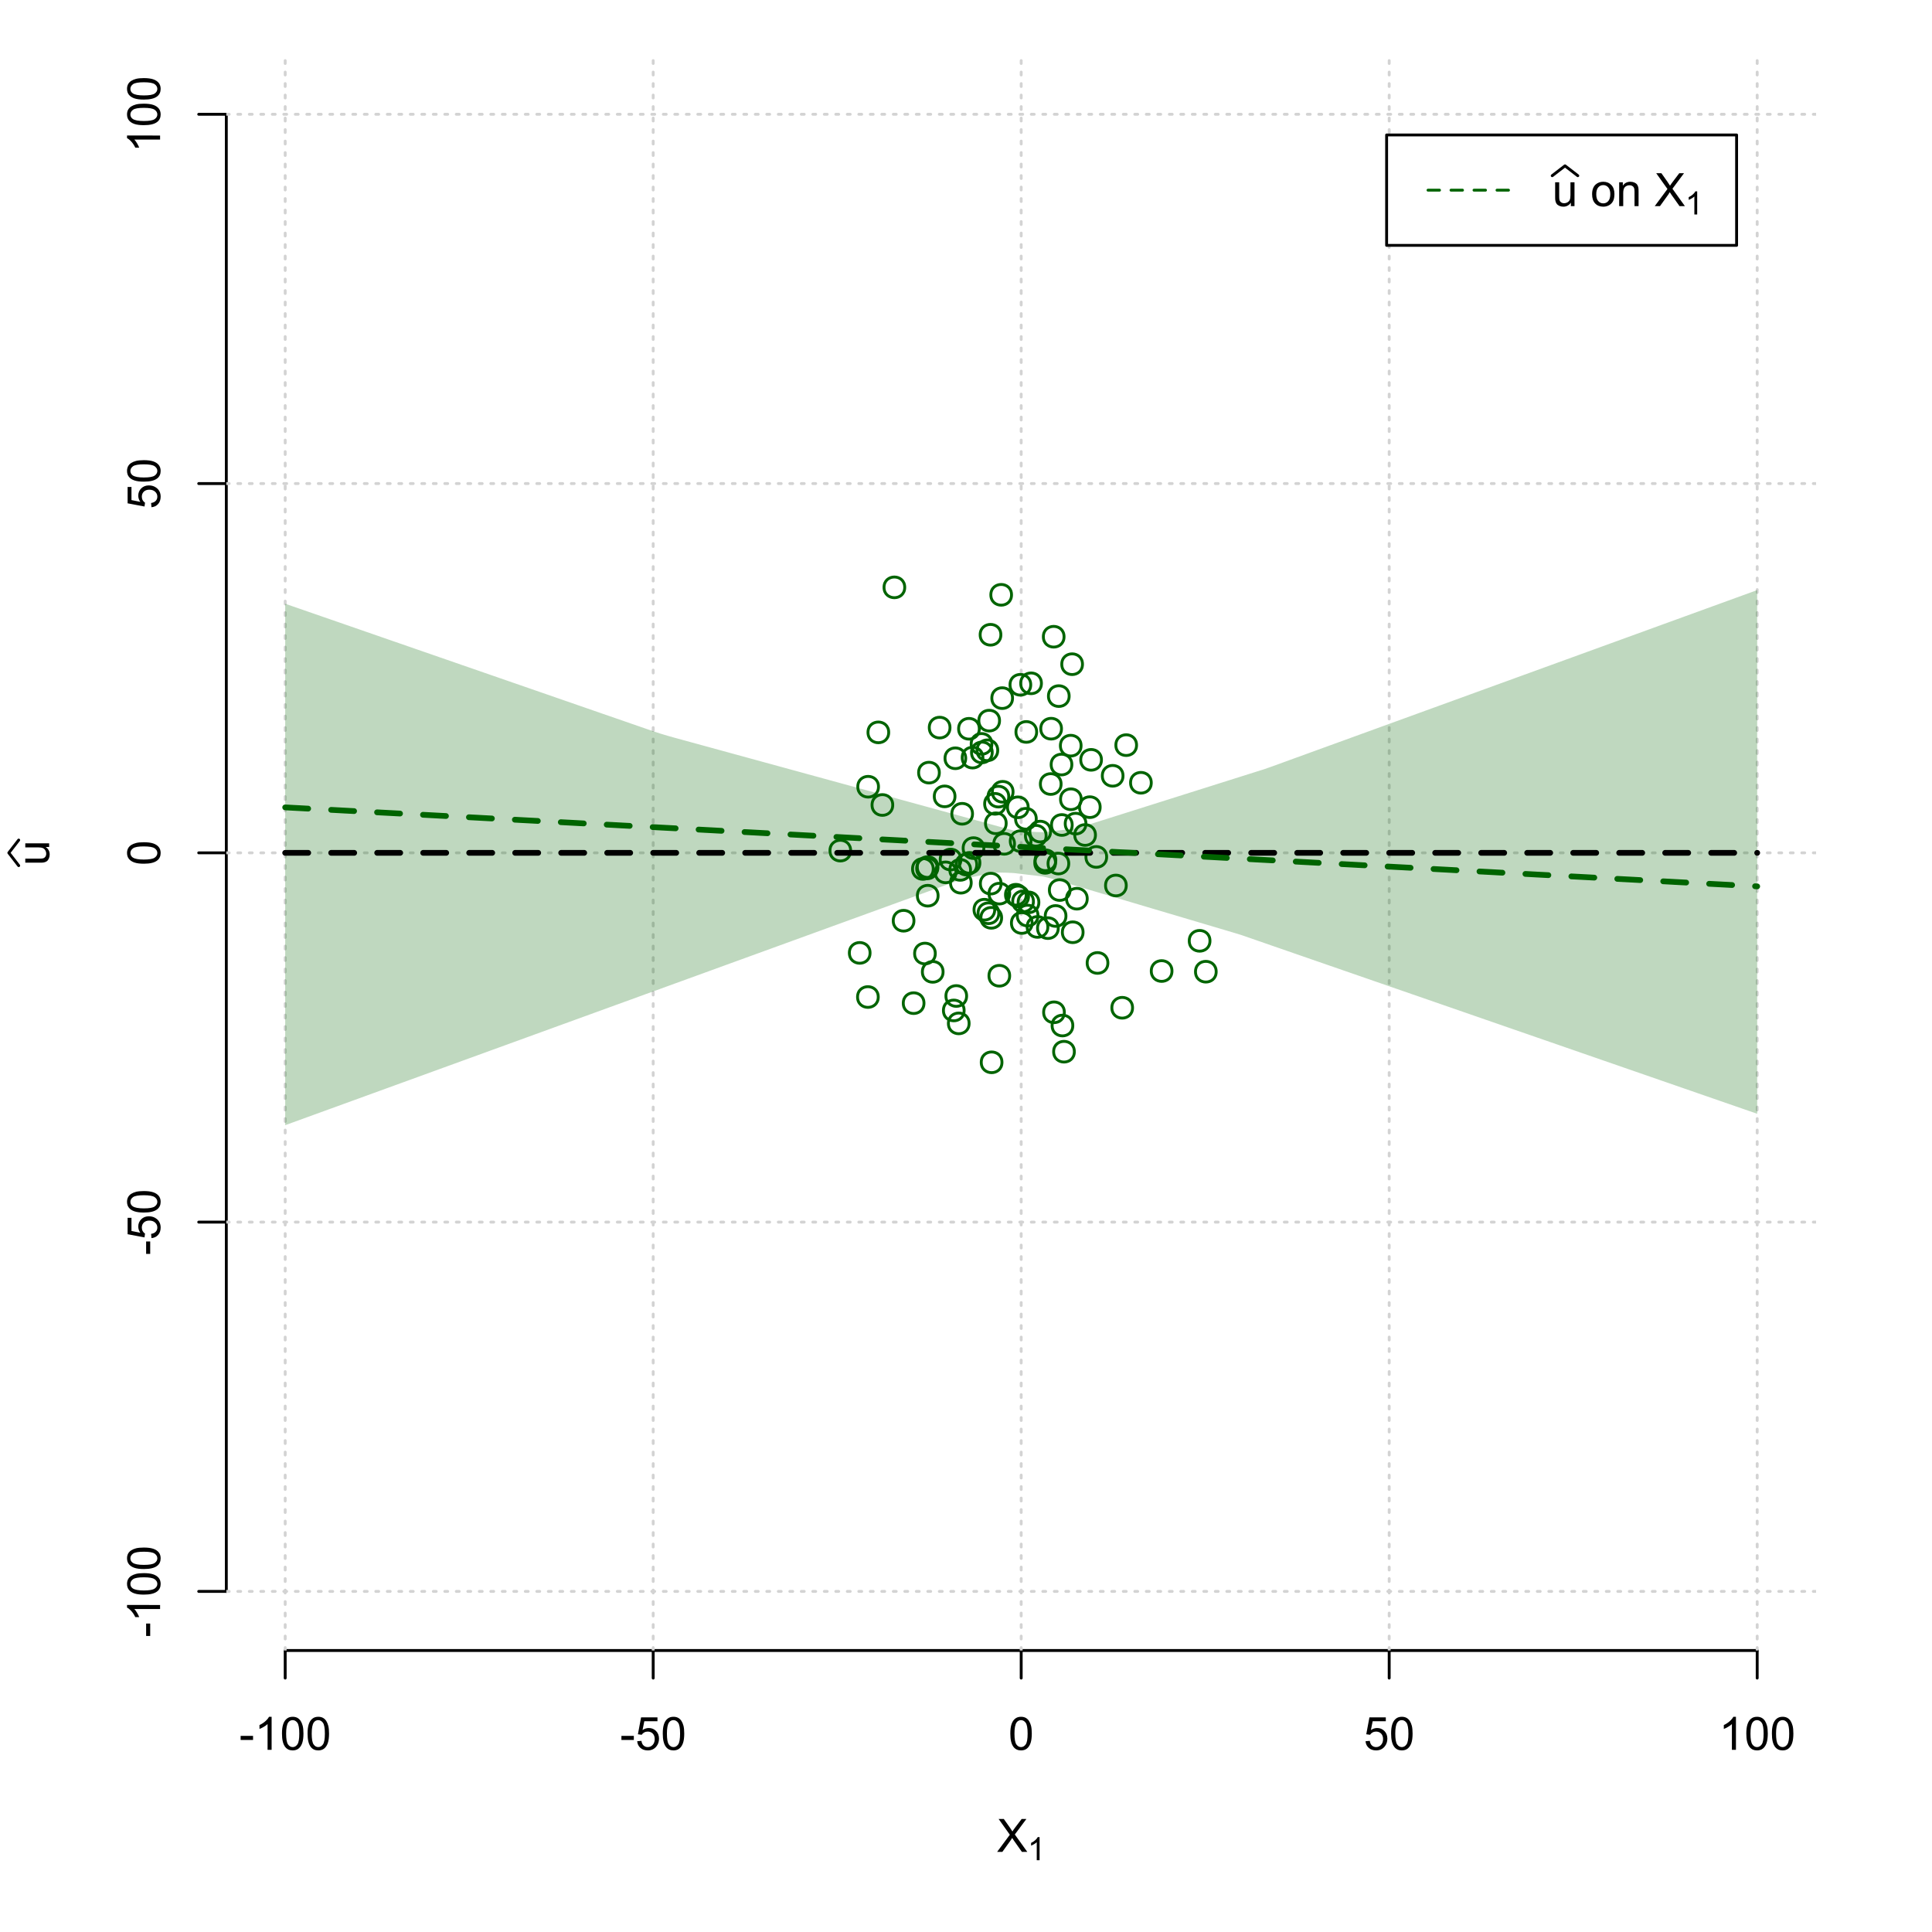 <?xml version="1.0" encoding="UTF-8"?>
<svg xmlns="http://www.w3.org/2000/svg" xmlns:xlink="http://www.w3.org/1999/xlink" width="504pt" height="504pt" viewBox="0 0 504 504" version="1.1">
<defs>
<g>
<symbol overflow="visible" id="glyph0-0">
<path style="stroke:none;" d="M 1.5 0 L 1.5 -7.5 L 7.5 -7.5 L 7.5 0 Z M 1.688 -0.188 L 7.312 -0.188 L 7.312 -7.312 L 1.688 -7.312 Z M 1.688 -0.188 "/>
</symbol>
<symbol overflow="visible" id="glyph0-1">
<path style="stroke:none;" d="M 0.055 0 L 3.375 -4.477 L 0.445 -8.59 L 1.797 -8.59 L 3.359 -6.387 C 3.68 -5.93 3.91 -5.578 4.047 -5.332 C 4.238 -5.645 4.465 -5.969 4.727 -6.312 L 6.457 -8.59 L 7.695 -8.59 L 4.676 -4.539 L 7.93 0 L 6.523 0 L 4.359 -3.062 C 4.238 -3.238 4.113 -3.43 3.984 -3.641 C 3.789 -3.324 3.652 -3.109 3.574 -2.992 L 1.418 0 Z M 0.055 0 "/>
</symbol>
<symbol overflow="visible" id="glyph0-2">
<path style="stroke:none;" d="M 0.383 -2.578 L 0.383 -3.641 L 3.621 -3.641 L 3.621 -2.578 Z M 0.383 -2.578 "/>
</symbol>
<symbol overflow="visible" id="glyph0-3">
<path style="stroke:none;" d="M 4.469 0 L 3.414 0 L 3.414 -6.719 C 3.16 -6.477 2.828 -6.234 2.414 -5.996 C 2 -5.75 1.629 -5.57 1.305 -5.449 L 1.305 -6.469 C 1.895 -6.742 2.41 -7.078 2.852 -7.477 C 3.293 -7.871 3.605 -8.254 3.789 -8.625 L 4.469 -8.625 Z M 4.469 0 "/>
</symbol>
<symbol overflow="visible" id="glyph0-4">
<path style="stroke:none;" d="M 0.5 -4.234 C 0.496 -5.246 0.602 -6.062 0.812 -6.688 C 1.02 -7.305 1.328 -7.785 1.742 -8.121 C 2.148 -8.457 2.668 -8.625 3.297 -8.625 C 3.758 -8.625 4.164 -8.531 4.512 -8.348 C 4.855 -8.16 5.141 -7.891 5.371 -7.543 C 5.594 -7.191 5.773 -6.766 5.906 -6.266 C 6.035 -5.762 6.098 -5.086 6.102 -4.234 C 6.098 -3.227 5.996 -2.414 5.789 -1.797 C 5.578 -1.176 5.266 -0.695 4.859 -0.359 C 4.445 -0.02 3.926 0.145 3.297 0.148 C 2.465 0.145 1.816 -0.148 1.348 -0.742 C 0.781 -1.457 0.496 -2.621 0.5 -4.234 Z M 1.582 -4.234 C 1.582 -2.824 1.746 -1.887 2.074 -1.418 C 2.402 -0.949 2.809 -0.715 3.297 -0.719 C 3.777 -0.715 4.184 -0.949 4.52 -1.422 C 4.848 -1.887 5.016 -2.824 5.016 -4.234 C 5.016 -5.648 4.848 -6.59 4.52 -7.055 C 4.184 -7.516 3.773 -7.746 3.289 -7.75 C 2.801 -7.746 2.414 -7.543 2.125 -7.137 C 1.762 -6.613 1.582 -5.645 1.582 -4.234 Z M 1.582 -4.234 "/>
</symbol>
<symbol overflow="visible" id="glyph0-5">
<path style="stroke:none;" d="M 0.5 -2.25 L 1.605 -2.344 C 1.684 -1.805 1.871 -1.398 2.176 -1.125 C 2.473 -0.852 2.836 -0.715 3.258 -0.719 C 3.766 -0.715 4.195 -0.906 4.547 -1.293 C 4.898 -1.672 5.074 -2.18 5.074 -2.82 C 5.074 -3.414 4.902 -3.891 4.566 -4.242 C 4.227 -4.59 3.785 -4.762 3.242 -4.766 C 2.898 -4.762 2.594 -4.684 2.32 -4.531 C 2.047 -4.375 1.832 -4.176 1.676 -3.93 L 0.688 -4.062 L 1.516 -8.473 L 5.789 -8.473 L 5.789 -7.465 L 2.359 -7.465 L 1.898 -5.156 C 2.414 -5.516 2.953 -5.695 3.523 -5.695 C 4.27 -5.695 4.902 -5.434 5.422 -4.914 C 5.934 -4.395 6.191 -3.727 6.195 -2.914 C 6.191 -2.133 5.965 -1.461 5.516 -0.898 C 4.961 -0.199 4.211 0.145 3.258 0.148 C 2.477 0.145 1.836 -0.07 1.344 -0.508 C 0.844 -0.941 0.562 -1.523 0.5 -2.25 Z M 0.5 -2.25 "/>
</symbol>
<symbol overflow="visible" id="glyph0-6">
<path style="stroke:none;" d="M 4.867 0 L 4.867 -0.914 C 4.379 -0.211 3.723 0.141 2.895 0.141 C 2.527 0.141 2.184 0.07 1.867 -0.07 C 1.547 -0.211 1.309 -0.387 1.156 -0.602 C 1 -0.812 0.895 -1.074 0.832 -1.383 C 0.785 -1.59 0.762 -1.918 0.766 -2.367 L 0.766 -6.223 L 1.82 -6.223 L 1.82 -2.773 C 1.816 -2.219 1.84 -1.848 1.887 -1.656 C 1.949 -1.379 2.09 -1.16 2.309 -1.004 C 2.523 -0.84 2.789 -0.762 3.105 -0.766 C 3.418 -0.762 3.715 -0.844 3.996 -1.008 C 4.273 -1.172 4.469 -1.391 4.586 -1.672 C 4.699 -1.949 4.758 -2.355 4.758 -2.891 L 4.758 -6.223 L 5.812 -6.223 L 5.812 0 Z M 4.867 0 "/>
</symbol>
<symbol overflow="visible" id="glyph0-7">
<path style="stroke:none;" d=""/>
</symbol>
<symbol overflow="visible" id="glyph0-8">
<path style="stroke:none;" d="M 0.398 -3.109 C 0.398 -4.262 0.719 -5.117 1.359 -5.672 C 1.895 -6.133 2.547 -6.363 3.316 -6.363 C 4.172 -6.363 4.871 -6.082 5.414 -5.52 C 5.953 -4.957 6.223 -4.184 6.227 -3.199 C 6.223 -2.398 6.102 -1.766 5.867 -1.309 C 5.625 -0.848 5.277 -0.492 4.82 -0.238 C 4.359 0.016 3.859 0.141 3.316 0.141 C 2.441 0.141 1.734 -0.137 1.203 -0.695 C 0.664 -1.254 0.398 -2.059 0.398 -3.109 Z M 1.484 -3.109 C 1.48 -2.309 1.656 -1.711 2.004 -1.32 C 2.348 -0.922 2.785 -0.727 3.316 -0.727 C 3.84 -0.727 4.273 -0.926 4.621 -1.324 C 4.969 -1.723 5.145 -2.328 5.145 -3.148 C 5.145 -3.914 4.969 -4.496 4.617 -4.895 C 4.266 -5.289 3.832 -5.488 3.316 -5.492 C 2.785 -5.488 2.348 -5.293 2.004 -4.898 C 1.656 -4.5 1.48 -3.902 1.484 -3.109 Z M 1.484 -3.109 "/>
</symbol>
<symbol overflow="visible" id="glyph0-9">
<path style="stroke:none;" d="M 0.789 0 L 0.789 -6.223 L 1.742 -6.223 L 1.742 -5.336 C 2.195 -6.02 2.855 -6.363 3.719 -6.363 C 4.09 -6.363 4.434 -6.293 4.754 -6.16 C 5.066 -6.023 5.305 -5.848 5.461 -5.633 C 5.617 -5.41 5.727 -5.152 5.789 -4.852 C 5.828 -4.656 5.848 -4.312 5.848 -3.828 L 5.848 0 L 4.793 0 L 4.793 -3.785 C 4.793 -4.215 4.75 -4.535 4.668 -4.75 C 4.586 -4.961 4.441 -5.129 4.234 -5.258 C 4.023 -5.383 3.777 -5.449 3.5 -5.449 C 3.047 -5.449 2.66 -5.305 2.332 -5.02 C 2.004 -4.734 1.84 -4.195 1.844 -3.398 L 1.844 0 Z M 0.789 0 "/>
</symbol>
<symbol overflow="visible" id="glyph1-0">
<path style="stroke:none;" d="M 1.051 0 L 1.051 -5.25 L 5.25 -5.25 L 5.25 0 Z M 1.18 -0.133 L 5.117 -0.133 L 5.117 -5.117 L 1.18 -5.117 Z M 1.18 -0.133 "/>
</symbol>
<symbol overflow="visible" id="glyph1-1">
<path style="stroke:none;" d="M 3.129 0 L 2.391 0 L 2.391 -4.703 C 2.211 -4.531 1.977 -4.363 1.691 -4.195 C 1.398 -4.023 1.141 -3.895 0.914 -3.812 L 0.914 -4.527 C 1.328 -4.719 1.688 -4.953 1.996 -5.234 C 2.305 -5.508 2.523 -5.777 2.652 -6.039 L 3.129 -6.039 Z M 3.129 0 "/>
</symbol>
<symbol overflow="visible" id="glyph2-0">
<path style="stroke:none;" d="M 0 -1.5 L -7.5 -1.5 L -7.5 -7.5 L 0 -7.5 Z M -0.188 -1.688 L -0.188 -7.312 L -7.312 -7.312 L -7.312 -1.688 Z M -0.188 -1.688 "/>
</symbol>
<symbol overflow="visible" id="glyph2-1">
<path style="stroke:none;" d="M 0 -4.867 L -0.914 -4.867 C -0.211 -4.379 0.141 -3.723 0.141 -2.895 C 0.141 -2.527 0.07 -2.184 -0.07 -1.867 C -0.211 -1.547 -0.387 -1.309 -0.598 -1.156 C -0.809 -1 -1.07 -0.895 -1.383 -0.832 C -1.59 -0.789 -1.918 -0.766 -2.367 -0.77 L -6.223 -0.77 L -6.223 -1.824 L -2.773 -1.824 C -2.219 -1.82 -1.848 -1.844 -1.656 -1.887 C -1.379 -1.949 -1.16 -2.09 -1.004 -2.309 C -0.84 -2.523 -0.762 -2.789 -0.766 -3.105 C -0.762 -3.418 -0.844 -3.715 -1.008 -3.996 C -1.172 -4.273 -1.391 -4.469 -1.672 -4.586 C -1.945 -4.699 -2.352 -4.758 -2.887 -4.758 L -6.223 -4.758 L -6.223 -5.812 L 0 -5.812 Z M 0 -4.867 "/>
</symbol>
<symbol overflow="visible" id="glyph2-2">
<path style="stroke:none;" d="M -2.578 -0.383 L -3.641 -0.383 L -3.641 -3.621 L -2.578 -3.621 Z M -2.578 -0.383 "/>
</symbol>
<symbol overflow="visible" id="glyph2-3">
<path style="stroke:none;" d="M 0 -4.469 L 0 -3.414 L -6.719 -3.418 C -6.477 -3.16 -6.234 -2.828 -5.996 -2.418 C -5.75 -2.004 -5.57 -1.633 -5.449 -1.309 L -6.469 -1.309 C -6.742 -1.895 -7.078 -2.41 -7.477 -2.852 C -7.871 -3.293 -8.254 -3.605 -8.625 -3.793 L -8.625 -4.473 Z M 0 -4.469 "/>
</symbol>
<symbol overflow="visible" id="glyph2-4">
<path style="stroke:none;" d="M -4.234 -0.5 C -5.246 -0.496 -6.062 -0.602 -6.688 -0.812 C -7.305 -1.02 -7.785 -1.328 -8.121 -1.742 C -8.457 -2.152 -8.625 -2.672 -8.625 -3.301 C -8.625 -3.758 -8.531 -4.164 -8.348 -4.512 C -8.16 -4.859 -7.891 -5.145 -7.543 -5.371 C -7.191 -5.594 -6.766 -5.773 -6.266 -5.906 C -5.762 -6.035 -5.086 -6.098 -4.234 -6.102 C -3.223 -6.098 -2.41 -5.996 -1.793 -5.789 C -1.176 -5.578 -0.695 -5.266 -0.359 -4.859 C -0.02 -4.445 0.145 -3.926 0.148 -3.297 C 0.145 -2.465 -0.148 -1.816 -0.742 -1.348 C -1.457 -0.781 -2.621 -0.496 -4.234 -0.5 Z M -4.234 -1.582 C -2.824 -1.582 -1.887 -1.746 -1.418 -2.074 C -0.949 -2.402 -0.715 -2.809 -0.719 -3.297 C -0.715 -3.777 -0.949 -4.184 -1.422 -4.52 C -1.887 -4.848 -2.824 -5.016 -4.234 -5.016 C -5.648 -5.016 -6.59 -4.848 -7.055 -4.52 C -7.516 -4.188 -7.746 -3.777 -7.75 -3.289 C -7.746 -2.801 -7.543 -2.414 -7.137 -2.129 C -6.613 -1.762 -5.645 -1.582 -4.234 -1.582 Z M -4.234 -1.582 "/>
</symbol>
<symbol overflow="visible" id="glyph2-5">
<path style="stroke:none;" d="M -2.25 -0.5 L -2.344 -1.605 C -1.805 -1.684 -1.398 -1.871 -1.125 -2.176 C -0.852 -2.473 -0.715 -2.836 -0.719 -3.258 C -0.715 -3.766 -0.906 -4.195 -1.293 -4.547 C -1.672 -4.898 -2.18 -5.074 -2.816 -5.074 C -3.414 -5.074 -3.891 -4.902 -4.242 -4.566 C -4.59 -4.227 -4.762 -3.785 -4.766 -3.242 C -4.762 -2.898 -4.684 -2.594 -4.531 -2.32 C -4.375 -2.047 -4.176 -1.832 -3.93 -1.676 L -4.062 -0.688 L -8.473 -1.52 L -8.473 -5.789 L -7.465 -5.789 L -7.465 -2.363 L -5.156 -1.898 C -5.516 -2.414 -5.695 -2.953 -5.695 -3.523 C -5.695 -4.27 -5.434 -4.902 -4.914 -5.422 C -4.395 -5.934 -3.727 -6.191 -2.91 -6.195 C -2.133 -6.191 -1.461 -5.965 -0.895 -5.516 C -0.199 -4.961 0.145 -4.211 0.148 -3.258 C 0.145 -2.477 -0.07 -1.836 -0.508 -1.344 C -0.941 -0.848 -1.523 -0.566 -2.25 -0.5 Z M -2.25 -0.5 "/>
</symbol>
</g>
<clipPath id="clip1">
  <path d="M 74 14.398 L 75 14.398 L 75 430.559 L 74 430.559 Z M 74 14.398 "/>
</clipPath>
<clipPath id="clip2">
  <path d="M 170 14.398 L 171 14.398 L 171 430.559 L 170 430.559 Z M 170 14.398 "/>
</clipPath>
<clipPath id="clip3">
  <path d="M 266 14.398 L 267 14.398 L 267 430.559 L 266 430.559 Z M 266 14.398 "/>
</clipPath>
<clipPath id="clip4">
  <path d="M 362 14.398 L 363 14.398 L 363 430.559 L 362 430.559 Z M 362 14.398 "/>
</clipPath>
<clipPath id="clip5">
  <path d="M 458 14.398 L 459 14.398 L 459 430.559 L 458 430.559 Z M 458 14.398 "/>
</clipPath>
<clipPath id="clip6">
  <path d="M 59.039 414 L 473.758 414 L 473.758 416 L 59.039 416 Z M 59.039 414 "/>
</clipPath>
<clipPath id="clip7">
  <path d="M 59.039 318 L 473.758 318 L 473.758 320 L 59.039 320 Z M 59.039 318 "/>
</clipPath>
<clipPath id="clip8">
  <path d="M 59.039 222 L 473.758 222 L 473.758 223 L 59.039 223 Z M 59.039 222 "/>
</clipPath>
<clipPath id="clip9">
  <path d="M 59.039 125 L 473.758 125 L 473.758 127 L 59.039 127 Z M 59.039 125 "/>
</clipPath>
<clipPath id="clip10">
  <path d="M 59.039 29 L 473.758 29 L 473.758 31 L 59.039 31 Z M 59.039 29 "/>
</clipPath>
</defs>
<g id="surface3336">
<rect x="0" y="0" width="504" height="504" style="fill:rgb(100%,100%,100%);fill-opacity:1;stroke:none;"/>
<g style="fill:rgb(0%,0%,0%);fill-opacity:1;">
  <use xlink:href="#glyph0-1" x="260.062" y="483.102"/>
</g>
<g style="fill:rgb(0%,0%,0%);fill-opacity:1;">
  <use xlink:href="#glyph1-1" x="268.066" y="485.281"/>
</g>
<g style="fill:rgb(0%,0%,0%);fill-opacity:1;">
  <use xlink:href="#glyph2-1" x="12.82" y="225.816"/>
</g>
<path style="fill:none;stroke-width:0.75;stroke-linecap:round;stroke-linejoin:round;stroke:rgb(0%,0%,0%);stroke-opacity:1;stroke-miterlimit:10;" d="M 4.879 225.816 L 2.301 222.48 L 4.879 219.145 "/>
<path style="fill:none;stroke-width:0.75;stroke-linecap:round;stroke-linejoin:round;stroke:rgb(0%,0%,0%);stroke-opacity:1;stroke-miterlimit:10;" d="M 74.398 430.559 L 458.398 430.559 "/>
<path style="fill:none;stroke-width:0.75;stroke-linecap:round;stroke-linejoin:round;stroke:rgb(0%,0%,0%);stroke-opacity:1;stroke-miterlimit:10;" d="M 74.398 430.559 L 74.398 437.762 "/>
<path style="fill:none;stroke-width:0.75;stroke-linecap:round;stroke-linejoin:round;stroke:rgb(0%,0%,0%);stroke-opacity:1;stroke-miterlimit:10;" d="M 170.398 430.559 L 170.398 437.762 "/>
<path style="fill:none;stroke-width:0.75;stroke-linecap:round;stroke-linejoin:round;stroke:rgb(0%,0%,0%);stroke-opacity:1;stroke-miterlimit:10;" d="M 266.398 430.559 L 266.398 437.762 "/>
<path style="fill:none;stroke-width:0.75;stroke-linecap:round;stroke-linejoin:round;stroke:rgb(0%,0%,0%);stroke-opacity:1;stroke-miterlimit:10;" d="M 362.398 430.559 L 362.398 437.762 "/>
<path style="fill:none;stroke-width:0.75;stroke-linecap:round;stroke-linejoin:round;stroke:rgb(0%,0%,0%);stroke-opacity:1;stroke-miterlimit:10;" d="M 458.398 430.559 L 458.398 437.762 "/>
<g style="fill:rgb(0%,0%,0%);fill-opacity:1;">
  <use xlink:href="#glyph0-2" x="62.391" y="456.48"/>
  <use xlink:href="#glyph0-3" x="66.387" y="456.48"/>
  <use xlink:href="#glyph0-4" x="73.061" y="456.48"/>
  <use xlink:href="#glyph0-4" x="79.734" y="456.48"/>
</g>
<g style="fill:rgb(0%,0%,0%);fill-opacity:1;">
  <use xlink:href="#glyph0-2" x="161.727" y="456.48"/>
  <use xlink:href="#glyph0-5" x="165.723" y="456.48"/>
  <use xlink:href="#glyph0-4" x="172.396" y="456.48"/>
</g>
<g style="fill:rgb(0%,0%,0%);fill-opacity:1;">
  <use xlink:href="#glyph0-4" x="263.062" y="456.48"/>
</g>
<g style="fill:rgb(0%,0%,0%);fill-opacity:1;">
  <use xlink:href="#glyph0-5" x="355.727" y="456.48"/>
  <use xlink:href="#glyph0-4" x="362.4" y="456.48"/>
</g>
<g style="fill:rgb(0%,0%,0%);fill-opacity:1;">
  <use xlink:href="#glyph0-3" x="448.387" y="456.48"/>
  <use xlink:href="#glyph0-4" x="455.061" y="456.48"/>
  <use xlink:href="#glyph0-4" x="461.734" y="456.48"/>
</g>
<path style="fill:none;stroke-width:0.75;stroke-linecap:round;stroke-linejoin:round;stroke:rgb(0%,0%,0%);stroke-opacity:1;stroke-miterlimit:10;" d="M 59.039 415.148 L 59.039 29.812 "/>
<path style="fill:none;stroke-width:0.75;stroke-linecap:round;stroke-linejoin:round;stroke:rgb(0%,0%,0%);stroke-opacity:1;stroke-miterlimit:10;" d="M 59.039 415.148 L 51.84 415.148 "/>
<path style="fill:none;stroke-width:0.75;stroke-linecap:round;stroke-linejoin:round;stroke:rgb(0%,0%,0%);stroke-opacity:1;stroke-miterlimit:10;" d="M 59.039 318.812 L 51.84 318.812 "/>
<path style="fill:none;stroke-width:0.75;stroke-linecap:round;stroke-linejoin:round;stroke:rgb(0%,0%,0%);stroke-opacity:1;stroke-miterlimit:10;" d="M 59.039 222.48 L 51.84 222.48 "/>
<path style="fill:none;stroke-width:0.75;stroke-linecap:round;stroke-linejoin:round;stroke:rgb(0%,0%,0%);stroke-opacity:1;stroke-miterlimit:10;" d="M 59.039 126.148 L 51.84 126.148 "/>
<path style="fill:none;stroke-width:0.75;stroke-linecap:round;stroke-linejoin:round;stroke:rgb(0%,0%,0%);stroke-opacity:1;stroke-miterlimit:10;" d="M 59.039 29.812 L 51.84 29.812 "/>
<g style="fill:rgb(0%,0%,0%);fill-opacity:1;">
  <use xlink:href="#glyph2-2" x="41.762" y="427.156"/>
  <use xlink:href="#glyph2-3" x="41.762" y="423.16"/>
  <use xlink:href="#glyph2-4" x="41.762" y="416.486"/>
  <use xlink:href="#glyph2-4" x="41.762" y="409.812"/>
</g>
<g style="fill:rgb(0%,0%,0%);fill-opacity:1;">
  <use xlink:href="#glyph2-2" x="41.762" y="327.484"/>
  <use xlink:href="#glyph2-5" x="41.762" y="323.488"/>
  <use xlink:href="#glyph2-4" x="41.762" y="316.814"/>
</g>
<g style="fill:rgb(0%,0%,0%);fill-opacity:1;">
  <use xlink:href="#glyph2-4" x="41.762" y="225.816"/>
</g>
<g style="fill:rgb(0%,0%,0%);fill-opacity:1;">
  <use xlink:href="#glyph2-5" x="41.762" y="132.82"/>
  <use xlink:href="#glyph2-4" x="41.762" y="126.146"/>
</g>
<g style="fill:rgb(0%,0%,0%);fill-opacity:1;">
  <use xlink:href="#glyph2-3" x="41.762" y="39.824"/>
  <use xlink:href="#glyph2-4" x="41.762" y="33.15"/>
  <use xlink:href="#glyph2-4" x="41.762" y="26.477"/>
</g>
<g clip-path="url(#clip1)" clip-rule="nonzero">
<path style="fill:none;stroke-width:0.75;stroke-linecap:round;stroke-linejoin:round;stroke:rgb(82.745%,82.745%,82.745%);stroke-opacity:1;stroke-dasharray:0.75,2.25;stroke-miterlimit:10;" d="M 74.398 430.559 L 74.398 14.398 "/>
</g>
<g clip-path="url(#clip2)" clip-rule="nonzero">
<path style="fill:none;stroke-width:0.75;stroke-linecap:round;stroke-linejoin:round;stroke:rgb(82.745%,82.745%,82.745%);stroke-opacity:1;stroke-dasharray:0.75,2.25;stroke-miterlimit:10;" d="M 170.398 430.559 L 170.398 14.398 "/>
</g>
<g clip-path="url(#clip3)" clip-rule="nonzero">
<path style="fill:none;stroke-width:0.75;stroke-linecap:round;stroke-linejoin:round;stroke:rgb(82.745%,82.745%,82.745%);stroke-opacity:1;stroke-dasharray:0.75,2.25;stroke-miterlimit:10;" d="M 266.398 430.559 L 266.398 14.398 "/>
</g>
<g clip-path="url(#clip4)" clip-rule="nonzero">
<path style="fill:none;stroke-width:0.75;stroke-linecap:round;stroke-linejoin:round;stroke:rgb(82.745%,82.745%,82.745%);stroke-opacity:1;stroke-dasharray:0.75,2.25;stroke-miterlimit:10;" d="M 362.398 430.559 L 362.398 14.398 "/>
</g>
<g clip-path="url(#clip5)" clip-rule="nonzero">
<path style="fill:none;stroke-width:0.75;stroke-linecap:round;stroke-linejoin:round;stroke:rgb(82.745%,82.745%,82.745%);stroke-opacity:1;stroke-dasharray:0.75,2.25;stroke-miterlimit:10;" d="M 458.398 430.559 L 458.398 14.398 "/>
</g>
<g clip-path="url(#clip6)" clip-rule="nonzero">
<path style="fill:none;stroke-width:0.75;stroke-linecap:round;stroke-linejoin:round;stroke:rgb(82.745%,82.745%,82.745%);stroke-opacity:1;stroke-dasharray:0.75,2.25;stroke-miterlimit:10;" d="M 59.039 415.148 L 473.762 415.148 "/>
</g>
<g clip-path="url(#clip7)" clip-rule="nonzero">
<path style="fill:none;stroke-width:0.75;stroke-linecap:round;stroke-linejoin:round;stroke:rgb(82.745%,82.745%,82.745%);stroke-opacity:1;stroke-dasharray:0.75,2.25;stroke-miterlimit:10;" d="M 59.039 318.812 L 473.762 318.812 "/>
</g>
<g clip-path="url(#clip8)" clip-rule="nonzero">
<path style="fill:none;stroke-width:0.75;stroke-linecap:round;stroke-linejoin:round;stroke:rgb(82.745%,82.745%,82.745%);stroke-opacity:1;stroke-dasharray:0.75,2.25;stroke-miterlimit:10;" d="M 59.039 222.48 L 473.762 222.48 "/>
</g>
<g clip-path="url(#clip9)" clip-rule="nonzero">
<path style="fill:none;stroke-width:0.75;stroke-linecap:round;stroke-linejoin:round;stroke:rgb(82.745%,82.745%,82.745%);stroke-opacity:1;stroke-dasharray:0.75,2.25;stroke-miterlimit:10;" d="M 59.039 126.148 L 473.762 126.148 "/>
</g>
<g clip-path="url(#clip10)" clip-rule="nonzero">
<path style="fill:none;stroke-width:0.75;stroke-linecap:round;stroke-linejoin:round;stroke:rgb(82.745%,82.745%,82.745%);stroke-opacity:1;stroke-dasharray:0.75,2.25;stroke-miterlimit:10;" d="M 59.039 29.812 L 473.762 29.812 "/>
</g>
<path style=" stroke:none;fill-rule:nonzero;fill:rgb(0%,39.216%,0%);fill-opacity:0.251;" d="M 74.398 90.969 L 74.398 157.496 L 76.32 158.164 L 78.238 158.828 L 80.16 159.492 L 82.078 160.156 L 84 160.824 L 85.922 161.488 L 87.84 162.152 L 89.762 162.82 L 91.68 163.484 L 93.602 164.148 L 95.52 164.816 L 97.441 165.48 L 99.359 166.145 L 101.281 166.812 L 103.199 167.477 L 105.121 168.141 L 107.039 168.805 L 108.961 169.473 L 110.879 170.137 L 112.801 170.801 L 114.719 171.469 L 116.641 172.133 L 118.559 172.797 L 120.48 173.465 L 122.398 174.129 L 124.32 174.793 L 126.238 175.461 L 128.16 176.125 L 130.078 176.789 L 132 177.457 L 133.922 178.121 L 135.84 178.785 L 137.762 179.449 L 139.68 180.117 L 141.602 180.781 L 143.52 181.445 L 145.441 182.113 L 147.359 182.777 L 149.281 183.441 L 151.199 184.109 L 153.121 184.773 L 155.039 185.438 L 156.961 186.105 L 158.879 186.77 L 160.801 187.434 L 162.719 188.098 L 164.641 188.766 L 166.559 189.43 L 168.48 190.094 L 170.398 190.762 L 172.32 191.387 L 174.238 191.965 L 176.16 192.504 L 178.078 193.027 L 180 193.555 L 181.922 194.078 L 183.84 194.605 L 185.762 195.129 L 187.68 195.656 L 189.602 196.18 L 191.52 196.707 L 193.441 197.23 L 195.359 197.758 L 197.281 198.281 L 199.199 198.809 L 201.121 199.332 L 203.039 199.859 L 204.961 200.383 L 206.879 200.91 L 208.801 201.434 L 210.719 201.961 L 212.641 202.488 L 214.559 203.012 L 216.48 203.539 L 218.398 204.062 L 220.32 204.59 L 222.238 205.113 L 224.16 205.641 L 226.078 206.164 L 228 206.691 L 229.922 207.215 L 231.84 207.742 L 233.762 208.266 L 235.68 208.793 L 237.602 209.316 L 239.52 209.844 L 241.441 210.367 L 243.359 210.895 L 245.281 211.418 L 247.199 211.945 L 249.121 212.469 L 251.039 212.996 L 252.961 213.523 L 254.879 214.047 L 256.801 214.574 L 258.719 215.098 L 260.641 215.625 L 262.559 216.148 L 264.48 216.676 L 266.398 216.816 L 268.32 216.93 L 270.238 217.043 L 272.16 217.105 L 274.078 216.883 L 277.922 216.438 L 279.84 216.219 L 281.762 215.824 L 283.68 215.215 L 285.602 214.609 L 287.52 214.004 L 289.441 213.398 L 291.359 212.793 L 293.281 212.188 L 295.199 211.582 L 297.121 210.973 L 299.039 210.367 L 300.961 209.762 L 302.879 209.156 L 304.801 208.551 L 306.719 207.945 L 308.641 207.34 L 310.559 206.73 L 312.48 206.125 L 314.398 205.52 L 316.32 204.914 L 318.238 204.309 L 320.16 203.703 L 322.078 203.094 L 325.922 201.883 L 327.84 201.277 L 329.762 200.672 L 331.68 200 L 333.602 199.305 L 335.52 198.605 L 337.441 197.906 L 339.359 197.211 L 341.281 196.512 L 343.199 195.812 L 345.121 195.117 L 347.039 194.418 L 348.961 193.719 L 350.879 193.023 L 352.801 192.324 L 354.719 191.625 L 356.641 190.93 L 358.559 190.23 L 360.48 189.531 L 362.398 188.836 L 364.32 188.137 L 366.238 187.438 L 368.16 186.742 L 370.078 186.043 L 372 185.344 L 373.922 184.648 L 375.84 183.949 L 377.762 183.25 L 379.68 182.555 L 381.602 181.855 L 383.52 181.156 L 385.441 180.457 L 387.359 179.762 L 389.281 179.062 L 391.199 178.363 L 393.121 177.668 L 395.039 176.969 L 396.961 176.27 L 398.879 175.574 L 400.801 174.875 L 402.719 174.176 L 404.641 173.48 L 406.559 172.781 L 408.48 172.082 L 410.398 171.387 L 412.32 170.688 L 414.238 169.988 L 416.16 169.293 L 418.078 168.594 L 420 167.895 L 421.922 167.199 L 423.84 166.5 L 425.762 165.801 L 427.68 165.105 L 429.602 164.406 L 431.52 163.707 L 433.441 163.008 L 435.359 162.312 L 437.281 161.613 L 439.199 160.914 L 441.121 160.219 L 443.039 159.52 L 444.961 158.82 L 446.879 158.125 L 448.801 157.426 L 450.719 156.727 L 452.641 156.031 L 454.559 155.332 L 456.48 154.633 L 458.398 153.938 L 458.398 84.141 L 458.398 357.078 L 458.398 290.551 L 456.48 289.887 L 454.559 289.219 L 452.641 288.555 L 450.719 287.891 L 448.801 287.227 L 446.879 286.559 L 444.961 285.895 L 443.039 285.23 L 441.121 284.562 L 439.199 283.898 L 437.281 283.234 L 435.359 282.566 L 433.441 281.902 L 431.52 281.238 L 429.602 280.57 L 427.68 279.906 L 425.762 279.242 L 423.84 278.578 L 421.922 277.91 L 418.078 276.582 L 416.16 275.914 L 414.238 275.25 L 412.32 274.586 L 410.398 273.918 L 408.48 273.254 L 406.559 272.59 L 404.641 271.922 L 402.719 271.258 L 400.801 270.594 L 398.879 269.926 L 396.961 269.262 L 395.039 268.598 L 393.121 267.934 L 391.199 267.266 L 389.281 266.602 L 387.359 265.938 L 385.441 265.27 L 383.52 264.605 L 381.602 263.941 L 379.68 263.273 L 377.762 262.609 L 375.84 261.945 L 373.922 261.277 L 370.078 259.949 L 368.16 259.285 L 366.238 258.617 L 364.32 257.953 L 362.398 257.289 L 360.48 256.621 L 358.559 255.957 L 356.641 255.293 L 354.719 254.625 L 352.801 253.961 L 350.879 253.297 L 348.961 252.629 L 347.039 251.965 L 345.121 251.301 L 343.199 250.637 L 341.281 249.969 L 339.359 249.305 L 337.441 248.641 L 335.52 247.973 L 333.602 247.309 L 331.68 246.645 L 329.762 245.977 L 327.84 245.312 L 325.922 244.648 L 324 243.98 L 322.078 243.383 L 320.16 242.812 L 318.238 242.242 L 316.32 241.672 L 314.398 241.102 L 312.48 240.531 L 310.559 239.961 L 308.641 239.391 L 306.719 238.82 L 304.801 238.254 L 302.879 237.684 L 300.961 237.113 L 299.039 236.543 L 297.121 235.973 L 295.199 235.402 L 293.281 234.832 L 291.359 234.262 L 289.441 233.691 L 287.52 233.121 L 285.602 232.551 L 283.68 231.98 L 281.762 231.414 L 279.84 230.844 L 277.922 230.273 L 274.078 229.133 L 272.16 228.66 L 270.238 228.434 L 268.32 228.207 L 266.398 227.98 L 264.48 227.754 L 262.559 227.656 L 260.641 227.621 L 258.719 227.766 L 256.801 228.16 L 254.879 228.551 L 252.961 228.941 L 251.039 229.359 L 249.121 230.016 L 247.199 230.711 L 245.281 231.41 L 243.359 232.109 L 241.441 232.805 L 239.52 233.504 L 237.602 234.203 L 235.68 234.898 L 233.762 235.598 L 231.84 236.297 L 229.922 236.992 L 226.078 238.391 L 224.16 239.09 L 222.238 239.785 L 220.32 240.484 L 218.398 241.184 L 216.48 241.879 L 214.559 242.578 L 212.641 243.277 L 210.719 243.973 L 208.801 244.672 L 206.879 245.371 L 204.961 246.066 L 203.039 246.766 L 201.121 247.465 L 199.199 248.16 L 197.281 248.859 L 195.359 249.559 L 193.441 250.254 L 191.52 250.953 L 189.602 251.652 L 187.68 252.348 L 185.762 253.047 L 183.84 253.746 L 181.922 254.441 L 178.078 255.84 L 176.16 256.535 L 174.238 257.234 L 172.32 257.934 L 170.398 258.633 L 168.48 259.328 L 166.559 260.027 L 164.641 260.727 L 162.719 261.422 L 160.801 262.121 L 158.879 262.82 L 156.961 263.516 L 155.039 264.215 L 153.121 264.914 L 151.199 265.609 L 149.281 266.309 L 147.359 267.008 L 145.441 267.703 L 143.52 268.402 L 141.602 269.102 L 139.68 269.797 L 137.762 270.496 L 135.84 271.195 L 133.922 271.891 L 130.078 273.289 L 128.16 273.984 L 126.238 274.684 L 124.32 275.383 L 122.398 276.082 L 120.48 276.777 L 118.559 277.477 L 116.641 278.176 L 114.719 278.871 L 112.801 279.57 L 110.879 280.27 L 108.961 280.965 L 107.039 281.664 L 105.121 282.363 L 103.199 283.059 L 101.281 283.758 L 99.359 284.457 L 97.441 285.152 L 95.52 285.852 L 93.602 286.551 L 91.68 287.246 L 89.762 287.945 L 87.84 288.645 L 85.922 289.34 L 82.078 290.738 L 80.16 291.434 L 78.238 292.133 L 76.32 292.832 L 74.398 293.527 L 74.398 363.324 Z M 74.398 90.969 "/>
<path style="fill:none;stroke-width:0.75;stroke-linecap:round;stroke-linejoin:round;stroke:rgb(0%,39.216%,0%);stroke-opacity:1;stroke-miterlimit:10;" d="M 263.391 254.547 C 263.391 258.145 257.992 258.145 257.992 254.547 C 257.992 250.945 263.391 250.945 263.391 254.547 "/>
<path style="fill:none;stroke-width:0.75;stroke-linecap:round;stroke-linejoin:round;stroke:rgb(0%,39.216%,0%);stroke-opacity:1;stroke-miterlimit:10;" d="M 255.621 225.098 C 255.621 228.695 250.219 228.695 250.219 225.098 C 250.219 221.496 255.621 221.496 255.621 225.098 "/>
<path style="fill:none;stroke-width:0.75;stroke-linecap:round;stroke-linejoin:round;stroke:rgb(0%,39.216%,0%);stroke-opacity:1;stroke-miterlimit:10;" d="M 245.043 201.559 C 245.043 205.156 239.641 205.156 239.641 201.559 C 239.641 197.957 245.043 197.957 245.043 201.559 "/>
<path style="fill:none;stroke-width:0.75;stroke-linecap:round;stroke-linejoin:round;stroke:rgb(0%,39.216%,0%);stroke-opacity:1;stroke-miterlimit:10;" d="M 260.277 195.73 C 260.277 199.332 254.879 199.332 254.879 195.73 C 254.879 192.129 260.277 192.129 260.277 195.73 "/>
<path style="fill:none;stroke-width:0.75;stroke-linecap:round;stroke-linejoin:round;stroke:rgb(0%,39.216%,0%);stroke-opacity:1;stroke-miterlimit:10;" d="M 264.648 220.129 C 264.648 223.727 259.246 223.727 259.246 220.129 C 259.246 216.527 264.648 216.527 264.648 220.129 "/>
<path style="fill:none;stroke-width:0.75;stroke-linecap:round;stroke-linejoin:round;stroke:rgb(0%,39.216%,0%);stroke-opacity:1;stroke-miterlimit:10;" d="M 268.887 178.637 C 268.887 182.238 263.484 182.238 263.484 178.637 C 263.484 175.039 268.887 175.039 268.887 178.637 "/>
<path style="fill:none;stroke-width:0.75;stroke-linecap:round;stroke-linejoin:round;stroke:rgb(0%,39.216%,0%);stroke-opacity:1;stroke-miterlimit:10;" d="M 268.957 219.422 C 268.957 223.023 263.555 223.023 263.555 219.422 C 263.555 215.824 268.957 215.824 268.957 219.422 "/>
<path style="fill:none;stroke-width:0.75;stroke-linecap:round;stroke-linejoin:round;stroke:rgb(0%,39.216%,0%);stroke-opacity:1;stroke-miterlimit:10;" d="M 275.43 224.422 C 275.43 228.023 270.031 228.023 270.031 224.422 C 270.031 220.824 275.43 220.824 275.43 224.422 "/>
<path style="fill:none;stroke-width:0.75;stroke-linecap:round;stroke-linejoin:round;stroke:rgb(0%,39.216%,0%);stroke-opacity:1;stroke-miterlimit:10;" d="M 261.383 277.125 C 261.383 280.723 255.98 280.723 255.98 277.125 C 255.98 273.523 261.383 273.523 261.383 277.125 "/>
<path style="fill:none;stroke-width:0.75;stroke-linecap:round;stroke-linejoin:round;stroke:rgb(0%,39.216%,0%);stroke-opacity:1;stroke-miterlimit:10;" d="M 280.266 274.355 C 280.266 277.957 274.863 277.957 274.863 274.355 C 274.863 270.758 280.266 270.758 280.266 274.355 "/>
<path style="fill:none;stroke-width:0.75;stroke-linecap:round;stroke-linejoin:round;stroke:rgb(0%,39.216%,0%);stroke-opacity:1;stroke-miterlimit:10;" d="M 289.012 251.207 C 289.012 254.805 283.609 254.805 283.609 251.207 C 283.609 247.605 289.012 247.605 289.012 251.207 "/>
<path style="fill:none;stroke-width:0.75;stroke-linecap:round;stroke-linejoin:round;stroke:rgb(0%,39.216%,0%);stroke-opacity:1;stroke-miterlimit:10;" d="M 279.148 232.184 C 279.148 235.785 273.75 235.785 273.75 232.184 C 273.75 228.586 279.148 228.586 279.148 232.184 "/>
<path style="fill:none;stroke-width:0.75;stroke-linecap:round;stroke-linejoin:round;stroke:rgb(0%,39.216%,0%);stroke-opacity:1;stroke-miterlimit:10;" d="M 305.734 253.309 C 305.734 256.91 300.332 256.91 300.332 253.309 C 300.332 249.711 305.734 249.711 305.734 253.309 "/>
<path style="fill:none;stroke-width:0.75;stroke-linecap:round;stroke-linejoin:round;stroke:rgb(0%,39.216%,0%);stroke-opacity:1;stroke-miterlimit:10;" d="M 282.062 208.504 C 282.062 212.105 276.664 212.105 276.664 208.504 C 276.664 204.902 282.062 204.902 282.062 208.504 "/>
<path style="fill:none;stroke-width:0.75;stroke-linecap:round;stroke-linejoin:round;stroke:rgb(0%,39.216%,0%);stroke-opacity:1;stroke-miterlimit:10;" d="M 261.094 165.59 C 261.094 169.191 255.695 169.191 255.695 165.59 C 255.695 161.992 261.094 161.992 261.094 165.59 "/>
<path style="fill:none;stroke-width:0.75;stroke-linecap:round;stroke-linejoin:round;stroke:rgb(0%,39.216%,0%);stroke-opacity:1;stroke-miterlimit:10;" d="M 260.75 187.992 C 260.75 191.59 255.352 191.59 255.352 187.992 C 255.352 184.391 260.75 184.391 260.75 187.992 "/>
<path style="fill:none;stroke-width:0.75;stroke-linecap:round;stroke-linejoin:round;stroke:rgb(0%,39.216%,0%);stroke-opacity:1;stroke-miterlimit:10;" d="M 277.656 264.078 C 277.656 267.68 272.254 267.68 272.254 264.078 C 272.254 260.48 277.656 260.48 277.656 264.078 "/>
<path style="fill:none;stroke-width:0.75;stroke-linecap:round;stroke-linejoin:round;stroke:rgb(0%,39.216%,0%);stroke-opacity:1;stroke-miterlimit:10;" d="M 262.27 209.699 C 262.27 213.297 256.867 213.297 256.867 209.699 C 256.867 206.098 262.27 206.098 262.27 209.699 "/>
<path style="fill:none;stroke-width:0.75;stroke-linecap:round;stroke-linejoin:round;stroke:rgb(0%,39.216%,0%);stroke-opacity:1;stroke-miterlimit:10;" d="M 262.484 214.773 C 262.484 218.375 257.086 218.375 257.086 214.773 C 257.086 211.176 262.484 211.176 262.484 214.773 "/>
<path style="fill:none;stroke-width:0.75;stroke-linecap:round;stroke-linejoin:round;stroke:rgb(0%,39.216%,0%);stroke-opacity:1;stroke-miterlimit:10;" d="M 253.188 226.93 C 253.188 230.531 247.785 230.531 247.785 226.93 C 247.785 223.328 253.188 223.328 253.188 226.93 "/>
<path style="fill:none;stroke-width:0.75;stroke-linecap:round;stroke-linejoin:round;stroke:rgb(0%,39.216%,0%);stroke-opacity:1;stroke-miterlimit:10;" d="M 256.656 221.25 C 256.656 224.848 251.258 224.848 251.258 221.25 C 251.258 217.648 256.656 217.648 256.656 221.25 "/>
<path style="fill:none;stroke-width:0.75;stroke-linecap:round;stroke-linejoin:round;stroke:rgb(0%,39.216%,0%);stroke-opacity:1;stroke-miterlimit:10;" d="M 229.109 260.094 C 229.109 263.691 223.711 263.691 223.711 260.094 C 223.711 256.492 229.109 256.492 229.109 260.094 "/>
<path style="fill:none;stroke-width:0.75;stroke-linecap:round;stroke-linejoin:round;stroke:rgb(0%,39.216%,0%);stroke-opacity:1;stroke-miterlimit:10;" d="M 254.809 225.547 C 254.809 229.148 249.406 229.148 249.406 225.547 C 249.406 221.949 254.809 221.949 254.809 225.547 "/>
<path style="fill:none;stroke-width:0.75;stroke-linecap:round;stroke-linejoin:round;stroke:rgb(0%,39.216%,0%);stroke-opacity:1;stroke-miterlimit:10;" d="M 246.02 253.527 C 246.02 257.129 240.621 257.129 240.621 253.527 C 240.621 249.93 246.02 249.93 246.02 253.527 "/>
<path style="fill:none;stroke-width:0.75;stroke-linecap:round;stroke-linejoin:round;stroke:rgb(0%,39.216%,0%);stroke-opacity:1;stroke-miterlimit:10;" d="M 283.285 214.859 C 283.285 218.461 277.887 218.461 277.887 214.859 C 277.887 211.262 283.285 211.262 283.285 214.859 "/>
<path style="fill:none;stroke-width:0.75;stroke-linecap:round;stroke-linejoin:round;stroke:rgb(0%,39.216%,0%);stroke-opacity:1;stroke-miterlimit:10;" d="M 249.129 207.75 C 249.129 211.352 243.727 211.352 243.727 207.75 C 243.727 204.152 249.129 204.152 249.129 207.75 "/>
<path style="fill:none;stroke-width:0.75;stroke-linecap:round;stroke-linejoin:round;stroke:rgb(0%,39.216%,0%);stroke-opacity:1;stroke-miterlimit:10;" d="M 264.141 182.121 C 264.141 185.719 258.742 185.719 258.742 182.121 C 258.742 178.52 264.141 178.52 264.141 182.121 "/>
<path style="fill:none;stroke-width:0.75;stroke-linecap:round;stroke-linejoin:round;stroke:rgb(0%,39.216%,0%);stroke-opacity:1;stroke-miterlimit:10;" d="M 276.91 190.094 C 276.91 193.695 271.508 193.695 271.508 190.094 C 271.508 186.492 276.91 186.492 276.91 190.094 "/>
<path style="fill:none;stroke-width:0.75;stroke-linecap:round;stroke-linejoin:round;stroke:rgb(0%,39.216%,0%);stroke-opacity:1;stroke-miterlimit:10;" d="M 251.926 197.809 C 251.926 201.41 246.527 201.41 246.527 197.809 C 246.527 194.211 251.926 194.211 251.926 197.809 "/>
<path style="fill:none;stroke-width:0.75;stroke-linecap:round;stroke-linejoin:round;stroke:rgb(0%,39.216%,0%);stroke-opacity:1;stroke-miterlimit:10;" d="M 243.453 226.68 C 243.453 230.281 238.055 230.281 238.055 226.68 C 238.055 223.078 243.453 223.078 243.453 226.68 "/>
<path style="fill:none;stroke-width:0.75;stroke-linecap:round;stroke-linejoin:round;stroke:rgb(0%,39.216%,0%);stroke-opacity:1;stroke-miterlimit:10;" d="M 256.41 197.641 C 256.41 201.238 251.012 201.238 251.012 197.641 C 251.012 194.039 256.41 194.039 256.41 197.641 "/>
<path style="fill:none;stroke-width:0.75;stroke-linecap:round;stroke-linejoin:round;stroke:rgb(0%,39.216%,0%);stroke-opacity:1;stroke-miterlimit:10;" d="M 293.805 231 C 293.805 234.598 288.402 234.598 288.402 231 C 288.402 227.398 293.805 227.398 293.805 231 "/>
<path style="fill:none;stroke-width:0.75;stroke-linecap:round;stroke-linejoin:round;stroke:rgb(0%,39.216%,0%);stroke-opacity:1;stroke-miterlimit:10;" d="M 253.699 212.293 C 253.699 215.891 248.301 215.891 248.301 212.293 C 248.301 208.691 253.699 208.691 253.699 212.293 "/>
<path style="fill:none;stroke-width:0.75;stroke-linecap:round;stroke-linejoin:round;stroke:rgb(0%,39.216%,0%);stroke-opacity:1;stroke-miterlimit:10;" d="M 261.152 230.508 C 261.152 234.109 255.75 234.109 255.75 230.508 C 255.75 226.91 261.152 226.91 261.152 230.508 "/>
<path style="fill:none;stroke-width:0.75;stroke-linecap:round;stroke-linejoin:round;stroke:rgb(0%,39.216%,0%);stroke-opacity:1;stroke-miterlimit:10;" d="M 282.539 243.195 C 282.539 246.797 277.137 246.797 277.137 243.195 C 277.137 239.598 282.539 239.598 282.539 243.195 "/>
<path style="fill:none;stroke-width:0.75;stroke-linecap:round;stroke-linejoin:round;stroke:rgb(0%,39.216%,0%);stroke-opacity:1;stroke-miterlimit:10;" d="M 282.023 194.52 C 282.023 198.121 276.625 198.121 276.625 194.52 C 276.625 190.918 282.023 190.918 282.023 194.52 "/>
<path style="fill:none;stroke-width:0.75;stroke-linecap:round;stroke-linejoin:round;stroke:rgb(0%,39.216%,0%);stroke-opacity:1;stroke-miterlimit:10;" d="M 269.586 235.152 C 269.586 238.754 264.184 238.754 264.184 235.152 C 264.184 231.551 269.586 231.551 269.586 235.152 "/>
<path style="fill:none;stroke-width:0.75;stroke-linecap:round;stroke-linejoin:round;stroke:rgb(0%,39.216%,0%);stroke-opacity:1;stroke-miterlimit:10;" d="M 283.625 234.441 C 283.625 238.043 278.227 238.043 278.227 234.441 C 278.227 230.844 283.625 230.844 283.625 234.441 "/>
<path style="fill:none;stroke-width:0.75;stroke-linecap:round;stroke-linejoin:round;stroke:rgb(0%,39.216%,0%);stroke-opacity:1;stroke-miterlimit:10;" d="M 251.512 263.598 C 251.512 267.195 246.113 267.195 246.113 263.598 C 246.113 259.996 251.512 259.996 251.512 263.598 "/>
<path style="fill:none;stroke-width:0.75;stroke-linecap:round;stroke-linejoin:round;stroke:rgb(0%,39.216%,0%);stroke-opacity:1;stroke-miterlimit:10;" d="M 229.172 205.234 C 229.172 208.836 223.773 208.836 223.773 205.234 C 223.773 201.637 229.172 201.637 229.172 205.234 "/>
<path style="fill:none;stroke-width:0.75;stroke-linecap:round;stroke-linejoin:round;stroke:rgb(0%,39.216%,0%);stroke-opacity:1;stroke-miterlimit:10;" d="M 271.676 178.258 C 271.676 181.855 266.273 181.855 266.273 178.258 C 266.273 174.656 271.676 174.656 271.676 178.258 "/>
<path style="fill:none;stroke-width:0.75;stroke-linecap:round;stroke-linejoin:round;stroke:rgb(0%,39.216%,0%);stroke-opacity:1;stroke-miterlimit:10;" d="M 282.387 173.27 C 282.387 176.867 276.984 176.867 276.984 173.27 C 276.984 169.668 282.387 169.668 282.387 173.27 "/>
<path style="fill:none;stroke-width:0.75;stroke-linecap:round;stroke-linejoin:round;stroke:rgb(0%,39.216%,0%);stroke-opacity:1;stroke-miterlimit:10;" d="M 300.332 204.203 C 300.332 207.801 294.93 207.801 294.93 204.203 C 294.93 200.602 300.332 200.602 300.332 204.203 "/>
<path style="fill:none;stroke-width:0.75;stroke-linecap:round;stroke-linejoin:round;stroke:rgb(0%,39.216%,0%);stroke-opacity:1;stroke-miterlimit:10;" d="M 270.328 213.598 C 270.328 217.195 264.93 217.195 264.93 213.598 C 264.93 209.996 270.328 209.996 270.328 213.598 "/>
<path style="fill:none;stroke-width:0.75;stroke-linecap:round;stroke-linejoin:round;stroke:rgb(0%,39.216%,0%);stroke-opacity:1;stroke-miterlimit:10;" d="M 295.449 262.895 C 295.449 266.496 290.051 266.496 290.051 262.895 C 290.051 259.293 295.449 259.293 295.449 262.895 "/>
<path style="fill:none;stroke-width:0.75;stroke-linecap:round;stroke-linejoin:round;stroke:rgb(0%,39.216%,0%);stroke-opacity:1;stroke-miterlimit:10;" d="M 287 210.562 C 287 214.164 281.602 214.164 281.602 210.562 C 281.602 206.965 287 206.965 287 210.562 "/>
<path style="fill:none;stroke-width:0.75;stroke-linecap:round;stroke-linejoin:round;stroke:rgb(0%,39.216%,0%);stroke-opacity:1;stroke-miterlimit:10;" d="M 277.578 166.102 C 277.578 169.703 272.18 169.703 272.18 166.102 C 272.18 162.504 277.578 162.504 277.578 166.102 "/>
<path style="fill:none;stroke-width:0.75;stroke-linecap:round;stroke-linejoin:round;stroke:rgb(0%,39.216%,0%);stroke-opacity:1;stroke-miterlimit:10;" d="M 231.836 191.055 C 231.836 194.652 226.434 194.652 226.434 191.055 C 226.434 187.453 231.836 187.453 231.836 191.055 "/>
<path style="fill:none;stroke-width:0.75;stroke-linecap:round;stroke-linejoin:round;stroke:rgb(0%,39.216%,0%);stroke-opacity:1;stroke-miterlimit:10;" d="M 255.473 190.117 C 255.473 193.715 250.074 193.715 250.074 190.117 C 250.074 186.516 255.473 186.516 255.473 190.117 "/>
<path style="fill:none;stroke-width:0.75;stroke-linecap:round;stroke-linejoin:round;stroke:rgb(0%,39.216%,0%);stroke-opacity:1;stroke-miterlimit:10;" d="M 278.91 181.59 C 278.91 185.191 273.508 185.191 273.508 181.59 C 273.508 177.992 278.91 177.992 278.91 181.59 "/>
<path style="fill:none;stroke-width:0.75;stroke-linecap:round;stroke-linejoin:round;stroke:rgb(0%,39.216%,0%);stroke-opacity:1;stroke-miterlimit:10;" d="M 247.824 189.812 C 247.824 193.41 242.422 193.41 242.422 189.812 C 242.422 186.211 247.824 186.211 247.824 189.812 "/>
<path style="fill:none;stroke-width:0.75;stroke-linecap:round;stroke-linejoin:round;stroke:rgb(0%,39.216%,0%);stroke-opacity:1;stroke-miterlimit:10;" d="M 296.492 194.383 C 296.492 197.984 291.094 197.984 291.094 194.383 C 291.094 190.781 296.492 190.781 296.492 194.383 "/>
<path style="fill:none;stroke-width:0.75;stroke-linecap:round;stroke-linejoin:round;stroke:rgb(0%,39.216%,0%);stroke-opacity:1;stroke-miterlimit:10;" d="M 221.91 221.902 C 221.91 225.5 216.512 225.5 216.512 221.902 C 216.512 218.301 221.91 218.301 221.91 221.902 "/>
<path style="fill:none;stroke-width:0.75;stroke-linecap:round;stroke-linejoin:round;stroke:rgb(0%,39.216%,0%);stroke-opacity:1;stroke-miterlimit:10;" d="M 252.812 266.973 C 252.812 270.57 247.41 270.57 247.41 266.973 C 247.41 263.371 252.812 263.371 252.812 266.973 "/>
<path style="fill:none;stroke-width:0.75;stroke-linecap:round;stroke-linejoin:round;stroke:rgb(0%,39.216%,0%);stroke-opacity:1;stroke-miterlimit:10;" d="M 279.863 267.531 C 279.863 271.129 274.465 271.129 274.465 267.531 C 274.465 263.93 279.863 263.93 279.863 267.531 "/>
<path style="fill:none;stroke-width:0.75;stroke-linecap:round;stroke-linejoin:round;stroke:rgb(0%,39.216%,0%);stroke-opacity:1;stroke-miterlimit:10;" d="M 252.16 259.824 C 252.16 263.426 246.762 263.426 246.762 259.824 C 246.762 256.227 252.16 256.227 252.16 259.824 "/>
<path style="fill:none;stroke-width:0.75;stroke-linecap:round;stroke-linejoin:round;stroke:rgb(0%,39.216%,0%);stroke-opacity:1;stroke-miterlimit:10;" d="M 259.492 237.312 C 259.492 240.914 254.094 240.914 254.094 237.312 C 254.094 233.711 259.492 233.711 259.492 237.312 "/>
<path style="fill:none;stroke-width:0.75;stroke-linecap:round;stroke-linejoin:round;stroke:rgb(0%,39.216%,0%);stroke-opacity:1;stroke-miterlimit:10;" d="M 271.008 235.395 C 271.008 238.996 265.605 238.996 265.605 235.395 C 265.605 231.797 271.008 231.797 271.008 235.395 "/>
<path style="fill:none;stroke-width:0.75;stroke-linecap:round;stroke-linejoin:round;stroke:rgb(0%,39.216%,0%);stroke-opacity:1;stroke-miterlimit:10;" d="M 285.77 217.824 C 285.77 221.426 280.367 221.426 280.367 217.824 C 280.367 214.227 285.77 214.227 285.77 217.824 "/>
<path style="fill:none;stroke-width:0.75;stroke-linecap:round;stroke-linejoin:round;stroke:rgb(0%,39.216%,0%);stroke-opacity:1;stroke-miterlimit:10;" d="M 276.809 204.531 C 276.809 208.129 271.406 208.129 271.406 204.531 C 271.406 200.93 276.809 200.93 276.809 204.531 "/>
<path style="fill:none;stroke-width:0.75;stroke-linecap:round;stroke-linejoin:round;stroke:rgb(0%,39.216%,0%);stroke-opacity:1;stroke-miterlimit:10;" d="M 268.312 233.848 C 268.312 237.445 262.914 237.445 262.914 233.848 C 262.914 230.246 268.312 230.246 268.312 233.848 "/>
<path style="fill:none;stroke-width:0.75;stroke-linecap:round;stroke-linejoin:round;stroke:rgb(0%,39.216%,0%);stroke-opacity:1;stroke-miterlimit:10;" d="M 279.703 215.215 C 279.703 218.812 274.301 218.812 274.301 215.215 C 274.301 211.613 279.703 211.613 279.703 215.215 "/>
<path style="fill:none;stroke-width:0.75;stroke-linecap:round;stroke-linejoin:round;stroke:rgb(0%,39.216%,0%);stroke-opacity:1;stroke-miterlimit:10;" d="M 261.289 239.434 C 261.289 243.035 255.891 243.035 255.891 239.434 C 255.891 235.836 261.289 235.836 261.289 239.434 "/>
<path style="fill:none;stroke-width:0.75;stroke-linecap:round;stroke-linejoin:round;stroke:rgb(0%,39.216%,0%);stroke-opacity:1;stroke-miterlimit:10;" d="M 263.879 155.172 C 263.879 158.77 258.48 158.77 258.48 155.172 C 258.48 151.57 263.879 151.57 263.879 155.172 "/>
<path style="fill:none;stroke-width:0.75;stroke-linecap:round;stroke-linejoin:round;stroke:rgb(0%,39.216%,0%);stroke-opacity:1;stroke-miterlimit:10;" d="M 264.273 206.559 C 264.273 210.156 258.875 210.156 258.875 206.559 C 258.875 202.957 264.273 202.957 264.273 206.559 "/>
<path style="fill:none;stroke-width:0.75;stroke-linecap:round;stroke-linejoin:round;stroke:rgb(0%,39.216%,0%);stroke-opacity:1;stroke-miterlimit:10;" d="M 267.707 233.41 C 267.707 237.012 262.305 237.012 262.305 233.41 C 262.305 229.812 267.707 229.812 267.707 233.41 "/>
<path style="fill:none;stroke-width:0.75;stroke-linecap:round;stroke-linejoin:round;stroke:rgb(0%,39.216%,0%);stroke-opacity:1;stroke-miterlimit:10;" d="M 258.754 194.062 C 258.754 197.664 253.355 197.664 253.355 194.062 C 253.355 190.465 258.754 190.465 258.754 194.062 "/>
<path style="fill:none;stroke-width:0.75;stroke-linecap:round;stroke-linejoin:round;stroke:rgb(0%,39.216%,0%);stroke-opacity:1;stroke-miterlimit:10;" d="M 241.039 261.691 C 241.039 265.293 235.637 265.293 235.637 261.691 C 235.637 258.094 241.039 258.094 241.039 261.691 "/>
<path style="fill:none;stroke-width:0.75;stroke-linecap:round;stroke-linejoin:round;stroke:rgb(0%,39.216%,0%);stroke-opacity:1;stroke-miterlimit:10;" d="M 278.805 225.273 C 278.805 228.871 273.402 228.871 273.402 225.273 C 273.402 221.672 278.805 221.672 278.805 225.273 "/>
<path style="fill:none;stroke-width:0.75;stroke-linecap:round;stroke-linejoin:round;stroke:rgb(0%,39.216%,0%);stroke-opacity:1;stroke-miterlimit:10;" d="M 273.355 241.812 C 273.355 245.41 267.957 245.41 267.957 241.812 C 267.957 238.211 273.355 238.211 273.355 241.812 "/>
<path style="fill:none;stroke-width:0.75;stroke-linecap:round;stroke-linejoin:round;stroke:rgb(0%,39.216%,0%);stroke-opacity:1;stroke-miterlimit:10;" d="M 236.016 153.223 C 236.016 156.824 230.617 156.824 230.617 153.223 C 230.617 149.625 236.016 149.625 236.016 153.223 "/>
<path style="fill:none;stroke-width:0.75;stroke-linecap:round;stroke-linejoin:round;stroke:rgb(0%,39.216%,0%);stroke-opacity:1;stroke-miterlimit:10;" d="M 263.402 233.117 C 263.402 236.719 258.004 236.719 258.004 233.117 C 258.004 229.52 263.402 229.52 263.402 233.117 "/>
<path style="fill:none;stroke-width:0.75;stroke-linecap:round;stroke-linejoin:round;stroke:rgb(0%,39.216%,0%);stroke-opacity:1;stroke-miterlimit:10;" d="M 272.902 218.012 C 272.902 221.613 267.504 221.613 267.504 218.012 C 267.504 214.41 272.902 214.41 272.902 218.012 "/>
<path style="fill:none;stroke-width:0.75;stroke-linecap:round;stroke-linejoin:round;stroke:rgb(0%,39.216%,0%);stroke-opacity:1;stroke-miterlimit:10;" d="M 258.84 196.285 C 258.84 199.883 253.441 199.883 253.441 196.285 C 253.441 192.684 258.84 192.684 258.84 196.285 "/>
<path style="fill:none;stroke-width:0.75;stroke-linecap:round;stroke-linejoin:round;stroke:rgb(0%,39.216%,0%);stroke-opacity:1;stroke-miterlimit:10;" d="M 263.152 207.816 C 263.152 211.418 257.754 211.418 257.754 207.816 C 257.754 204.219 263.152 204.219 263.152 207.816 "/>
<path style="fill:none;stroke-width:0.75;stroke-linecap:round;stroke-linejoin:round;stroke:rgb(0%,39.216%,0%);stroke-opacity:1;stroke-miterlimit:10;" d="M 317.266 253.488 C 317.266 257.086 311.867 257.086 311.867 253.488 C 311.867 249.887 317.266 249.887 317.266 253.488 "/>
<path style="fill:none;stroke-width:0.75;stroke-linecap:round;stroke-linejoin:round;stroke:rgb(0%,39.216%,0%);stroke-opacity:1;stroke-miterlimit:10;" d="M 253.359 230.277 C 253.359 233.875 247.957 233.875 247.957 230.277 C 247.957 226.676 253.359 226.676 253.359 230.277 "/>
<path style="fill:none;stroke-width:0.75;stroke-linecap:round;stroke-linejoin:round;stroke:rgb(0%,39.216%,0%);stroke-opacity:1;stroke-miterlimit:10;" d="M 238.422 240.191 C 238.422 243.793 233.02 243.793 233.02 240.191 C 233.02 236.59 238.422 236.59 238.422 240.191 "/>
<path style="fill:none;stroke-width:0.75;stroke-linecap:round;stroke-linejoin:round;stroke:rgb(0%,39.216%,0%);stroke-opacity:1;stroke-miterlimit:10;" d="M 232.887 209.996 C 232.887 213.598 227.488 213.598 227.488 209.996 C 227.488 206.395 232.887 206.395 232.887 209.996 "/>
<path style="fill:none;stroke-width:0.75;stroke-linecap:round;stroke-linejoin:round;stroke:rgb(0%,39.216%,0%);stroke-opacity:1;stroke-miterlimit:10;" d="M 243.992 248.746 C 243.992 252.348 238.594 252.348 238.594 248.746 C 238.594 245.148 243.992 245.148 243.992 248.746 "/>
<path style="fill:none;stroke-width:0.75;stroke-linecap:round;stroke-linejoin:round;stroke:rgb(0%,39.216%,0%);stroke-opacity:1;stroke-miterlimit:10;" d="M 260.547 238.238 C 260.547 241.84 255.148 241.84 255.148 238.238 C 255.148 234.641 260.547 234.641 260.547 238.238 "/>
<path style="fill:none;stroke-width:0.75;stroke-linecap:round;stroke-linejoin:round;stroke:rgb(0%,39.216%,0%);stroke-opacity:1;stroke-miterlimit:10;" d="M 288.688 223.547 C 288.688 227.145 283.289 227.145 283.289 223.547 C 283.289 219.945 288.688 219.945 288.688 223.547 "/>
<path style="fill:none;stroke-width:0.75;stroke-linecap:round;stroke-linejoin:round;stroke:rgb(0%,39.216%,0%);stroke-opacity:1;stroke-miterlimit:10;" d="M 226.973 248.582 C 226.973 252.18 221.574 252.18 221.574 248.582 C 221.574 244.98 226.973 244.98 226.973 248.582 "/>
<path style="fill:none;stroke-width:0.75;stroke-linecap:round;stroke-linejoin:round;stroke:rgb(0%,39.216%,0%);stroke-opacity:1;stroke-miterlimit:10;" d="M 287.336 198.219 C 287.336 201.82 281.934 201.82 281.934 198.219 C 281.934 194.621 287.336 194.621 287.336 198.219 "/>
<path style="fill:none;stroke-width:0.75;stroke-linecap:round;stroke-linejoin:round;stroke:rgb(0%,39.216%,0%);stroke-opacity:1;stroke-miterlimit:10;" d="M 270.43 190.938 C 270.43 194.539 265.031 194.539 265.031 190.938 C 265.031 187.34 270.43 187.34 270.43 190.938 "/>
<path style="fill:none;stroke-width:0.75;stroke-linecap:round;stroke-linejoin:round;stroke:rgb(0%,39.216%,0%);stroke-opacity:1;stroke-miterlimit:10;" d="M 249.383 227.57 C 249.383 231.172 243.98 231.172 243.98 227.57 C 243.98 223.973 249.383 223.973 249.383 227.57 "/>
<path style="fill:none;stroke-width:0.75;stroke-linecap:round;stroke-linejoin:round;stroke:rgb(0%,39.216%,0%);stroke-opacity:1;stroke-miterlimit:10;" d="M 270.777 238.844 C 270.777 242.441 265.379 242.441 265.379 238.844 C 265.379 235.242 270.777 235.242 270.777 238.844 "/>
<path style="fill:none;stroke-width:0.75;stroke-linecap:round;stroke-linejoin:round;stroke:rgb(0%,39.216%,0%);stroke-opacity:1;stroke-miterlimit:10;" d="M 274.062 216.934 C 274.062 220.531 268.66 220.531 268.66 216.934 C 268.66 213.332 274.062 213.332 274.062 216.934 "/>
<path style="fill:none;stroke-width:0.75;stroke-linecap:round;stroke-linejoin:round;stroke:rgb(0%,39.216%,0%);stroke-opacity:1;stroke-miterlimit:10;" d="M 250.676 224.227 C 250.676 227.828 245.273 227.828 245.273 224.227 C 245.273 220.625 250.676 220.625 250.676 224.227 "/>
<path style="fill:none;stroke-width:0.75;stroke-linecap:round;stroke-linejoin:round;stroke:rgb(0%,39.216%,0%);stroke-opacity:1;stroke-miterlimit:10;" d="M 244.691 226.195 C 244.691 229.797 239.293 229.797 239.293 226.195 C 239.293 222.598 244.691 222.598 244.691 226.195 "/>
<path style="fill:none;stroke-width:0.75;stroke-linecap:round;stroke-linejoin:round;stroke:rgb(0%,39.216%,0%);stroke-opacity:1;stroke-miterlimit:10;" d="M 275.344 225.094 C 275.344 228.695 269.945 228.695 269.945 225.094 C 269.945 221.492 275.344 221.492 275.344 225.094 "/>
<path style="fill:none;stroke-width:0.75;stroke-linecap:round;stroke-linejoin:round;stroke:rgb(0%,39.216%,0%);stroke-opacity:1;stroke-miterlimit:10;" d="M 244.527 226.547 C 244.527 230.145 239.129 230.145 239.129 226.547 C 239.129 222.945 244.527 222.945 244.527 226.547 "/>
<path style="fill:none;stroke-width:0.75;stroke-linecap:round;stroke-linejoin:round;stroke:rgb(0%,39.216%,0%);stroke-opacity:1;stroke-miterlimit:10;" d="M 269.25 240.781 C 269.25 244.379 263.852 244.379 263.852 240.781 C 263.852 237.18 269.25 237.18 269.25 240.781 "/>
<path style="fill:none;stroke-width:0.75;stroke-linecap:round;stroke-linejoin:round;stroke:rgb(0%,39.216%,0%);stroke-opacity:1;stroke-miterlimit:10;" d="M 292.961 202.383 C 292.961 205.98 287.562 205.98 287.562 202.383 C 287.562 198.781 292.961 198.781 292.961 202.383 "/>
<path style="fill:none;stroke-width:0.75;stroke-linecap:round;stroke-linejoin:round;stroke:rgb(0%,39.216%,0%);stroke-opacity:1;stroke-miterlimit:10;" d="M 279.613 199.449 C 279.613 203.047 274.215 203.047 274.215 199.449 C 274.215 195.848 279.613 195.848 279.613 199.449 "/>
<path style="fill:none;stroke-width:0.75;stroke-linecap:round;stroke-linejoin:round;stroke:rgb(0%,39.216%,0%);stroke-opacity:1;stroke-miterlimit:10;" d="M 276.066 242.121 C 276.066 245.719 270.664 245.719 270.664 242.121 C 270.664 238.52 276.066 238.52 276.066 242.121 "/>
<path style="fill:none;stroke-width:0.75;stroke-linecap:round;stroke-linejoin:round;stroke:rgb(0%,39.216%,0%);stroke-opacity:1;stroke-miterlimit:10;" d="M 315.645 245.434 C 315.645 249.031 310.242 249.031 310.242 245.434 C 310.242 241.832 315.645 241.832 315.645 245.434 "/>
<path style="fill:none;stroke-width:0.75;stroke-linecap:round;stroke-linejoin:round;stroke:rgb(0%,39.216%,0%);stroke-opacity:1;stroke-miterlimit:10;" d="M 268.227 210.602 C 268.227 214.203 262.828 214.203 262.828 210.602 C 262.828 207.004 268.227 207.004 268.227 210.602 "/>
<path style="fill:none;stroke-width:0.75;stroke-linecap:round;stroke-linejoin:round;stroke:rgb(0%,39.216%,0%);stroke-opacity:1;stroke-miterlimit:10;" d="M 278.074 238.949 C 278.074 242.551 272.672 242.551 272.672 238.949 C 272.672 235.352 278.074 235.352 278.074 238.949 "/>
<path style="fill:none;stroke-width:0.75;stroke-linecap:round;stroke-linejoin:round;stroke:rgb(0%,39.216%,0%);stroke-opacity:1;stroke-miterlimit:10;" d="M 244.719 233.664 C 244.719 237.262 239.316 237.262 239.316 233.664 C 239.316 230.062 244.719 230.062 244.719 233.664 "/>
<path style="fill:none;stroke-width:1.5;stroke-linecap:round;stroke-linejoin:round;stroke:rgb(0%,0%,0%);stroke-opacity:1;stroke-dasharray:6,6;stroke-miterlimit:10;" d="M 74.398 222.48 L 458.398 222.48 "/>
<path style="fill:none;stroke-width:1.5;stroke-linecap:round;stroke-linejoin:round;stroke:rgb(0%,39.216%,0%);stroke-opacity:1;stroke-dasharray:6,6;stroke-miterlimit:10;" d="M 74.398 210.625 L 76.32 210.727 L 78.238 210.828 L 80.16 210.934 L 82.078 211.035 L 84 211.141 L 85.922 211.242 L 87.84 211.344 L 89.762 211.449 L 91.68 211.551 L 93.602 211.652 L 95.52 211.758 L 97.441 211.859 L 99.359 211.965 L 101.281 212.066 L 103.199 212.168 L 105.121 212.273 L 107.039 212.375 L 108.961 212.477 L 110.879 212.582 L 112.801 212.684 L 114.719 212.789 L 116.641 212.891 L 118.559 212.992 L 120.48 213.098 L 122.398 213.199 L 124.32 213.301 L 126.238 213.406 L 128.16 213.508 L 130.078 213.609 L 132 213.715 L 133.922 213.816 L 135.84 213.922 L 137.762 214.023 L 139.68 214.125 L 141.602 214.23 L 143.52 214.332 L 145.441 214.434 L 147.359 214.539 L 149.281 214.641 L 151.199 214.746 L 153.121 214.848 L 155.039 214.949 L 156.961 215.055 L 158.879 215.156 L 160.801 215.258 L 162.719 215.363 L 164.641 215.465 L 166.559 215.57 L 168.48 215.672 L 170.398 215.773 L 172.32 215.879 L 174.238 215.98 L 176.16 216.082 L 178.078 216.188 L 181.922 216.391 L 183.84 216.496 L 185.762 216.598 L 187.68 216.703 L 189.602 216.805 L 191.52 216.906 L 193.441 217.012 L 195.359 217.113 L 197.281 217.215 L 199.199 217.32 L 201.121 217.422 L 203.039 217.527 L 204.961 217.629 L 206.879 217.73 L 208.801 217.836 L 210.719 217.938 L 212.641 218.039 L 214.559 218.145 L 216.48 218.246 L 218.398 218.348 L 220.32 218.453 L 222.238 218.555 L 224.16 218.66 L 226.078 218.762 L 228 218.863 L 229.922 218.969 L 231.84 219.07 L 233.762 219.172 L 235.68 219.277 L 237.602 219.379 L 239.52 219.484 L 241.441 219.586 L 243.359 219.688 L 245.281 219.793 L 247.199 219.895 L 249.121 219.996 L 251.039 220.102 L 252.961 220.203 L 254.879 220.309 L 256.801 220.41 L 258.719 220.512 L 260.641 220.617 L 262.559 220.719 L 264.48 220.82 L 266.398 220.926 L 268.32 221.027 L 270.238 221.129 L 272.16 221.234 L 274.078 221.336 L 276 221.441 L 277.922 221.543 L 279.84 221.645 L 281.762 221.75 L 283.68 221.852 L 285.602 221.953 L 287.52 222.059 L 289.441 222.16 L 291.359 222.266 L 293.281 222.367 L 295.199 222.469 L 297.121 222.574 L 299.039 222.676 L 300.961 222.777 L 302.879 222.883 L 304.801 222.984 L 306.719 223.09 L 308.641 223.191 L 310.559 223.293 L 312.48 223.398 L 314.398 223.5 L 316.32 223.602 L 318.238 223.707 L 320.16 223.809 L 322.078 223.91 L 324 224.016 L 325.922 224.117 L 327.84 224.223 L 329.762 224.324 L 331.68 224.426 L 333.602 224.531 L 335.52 224.633 L 337.441 224.734 L 339.359 224.84 L 341.281 224.941 L 343.199 225.047 L 345.121 225.148 L 347.039 225.25 L 348.961 225.355 L 350.879 225.457 L 352.801 225.559 L 354.719 225.664 L 356.641 225.766 L 358.559 225.871 L 360.48 225.973 L 362.398 226.074 L 364.32 226.18 L 366.238 226.281 L 368.16 226.383 L 370.078 226.488 L 373.922 226.691 L 375.84 226.797 L 377.762 226.898 L 379.68 227.004 L 381.602 227.105 L 383.52 227.207 L 385.441 227.312 L 387.359 227.414 L 389.281 227.516 L 391.199 227.621 L 393.121 227.723 L 395.039 227.828 L 396.961 227.93 L 398.879 228.031 L 400.801 228.137 L 402.719 228.238 L 404.641 228.34 L 406.559 228.445 L 408.48 228.547 L 410.398 228.652 L 412.32 228.754 L 414.238 228.855 L 416.16 228.961 L 418.078 229.062 L 420 229.164 L 421.922 229.27 L 423.84 229.371 L 425.762 229.473 L 427.68 229.578 L 429.602 229.68 L 431.52 229.785 L 433.441 229.887 L 435.359 229.988 L 437.281 230.094 L 439.199 230.195 L 441.121 230.297 L 443.039 230.402 L 444.961 230.504 L 446.879 230.609 L 448.801 230.711 L 450.719 230.812 L 452.641 230.918 L 454.559 231.02 L 456.48 231.121 L 458.398 231.227 "/>
<path style="fill-rule:nonzero;fill:rgb(100%,100%,100%);fill-opacity:1;stroke-width:0.75;stroke-linecap:round;stroke-linejoin:round;stroke:rgb(0%,0%,0%);stroke-opacity:1;stroke-miterlimit:10;" d="M 361.727 35.207 L 453.027 35.207 L 453.027 64.008 L 361.727 64.008 Z M 361.727 35.207 "/>
<path style="fill:none;stroke-width:0.75;stroke-linecap:round;stroke-linejoin:round;stroke:rgb(0%,39.216%,0%);stroke-opacity:1;stroke-dasharray:3,3;stroke-miterlimit:10;" d="M 372.523 49.609 L 394.125 49.609 "/>
<g style="fill:rgb(0%,0%,0%);fill-opacity:1;">
  <use xlink:href="#glyph0-6" x="404.926" y="53.777"/>
</g>
<path style="fill:none;stroke-width:0.75;stroke-linecap:round;stroke-linejoin:round;stroke:rgb(0%,0%,0%);stroke-opacity:1;stroke-miterlimit:10;" d="M 404.926 45.836 L 408.262 43.262 L 411.598 45.836 "/>
<g style="fill:rgb(0%,0%,0%);fill-opacity:1;">
  <use xlink:href="#glyph0-7" x="411.598" y="53.777"/>
  <use xlink:href="#glyph0-8" x="414.932" y="53.777"/>
  <use xlink:href="#glyph0-9" x="421.605" y="53.777"/>
  <use xlink:href="#glyph0-7" x="428.279" y="53.777"/>
</g>
<g style="fill:rgb(0%,0%,0%);fill-opacity:1;">
  <use xlink:href="#glyph0-1" x="431.613" y="53.777"/>
</g>
<g style="fill:rgb(0%,0%,0%);fill-opacity:1;">
  <use xlink:href="#glyph1-1" x="439.617" y="55.957"/>
</g>
<g style="fill:rgb(0%,0%,0%);fill-opacity:1;">
  <use xlink:href="#glyph0-7" x="444.289" y="53.777"/>
</g>
</g>
</svg>
